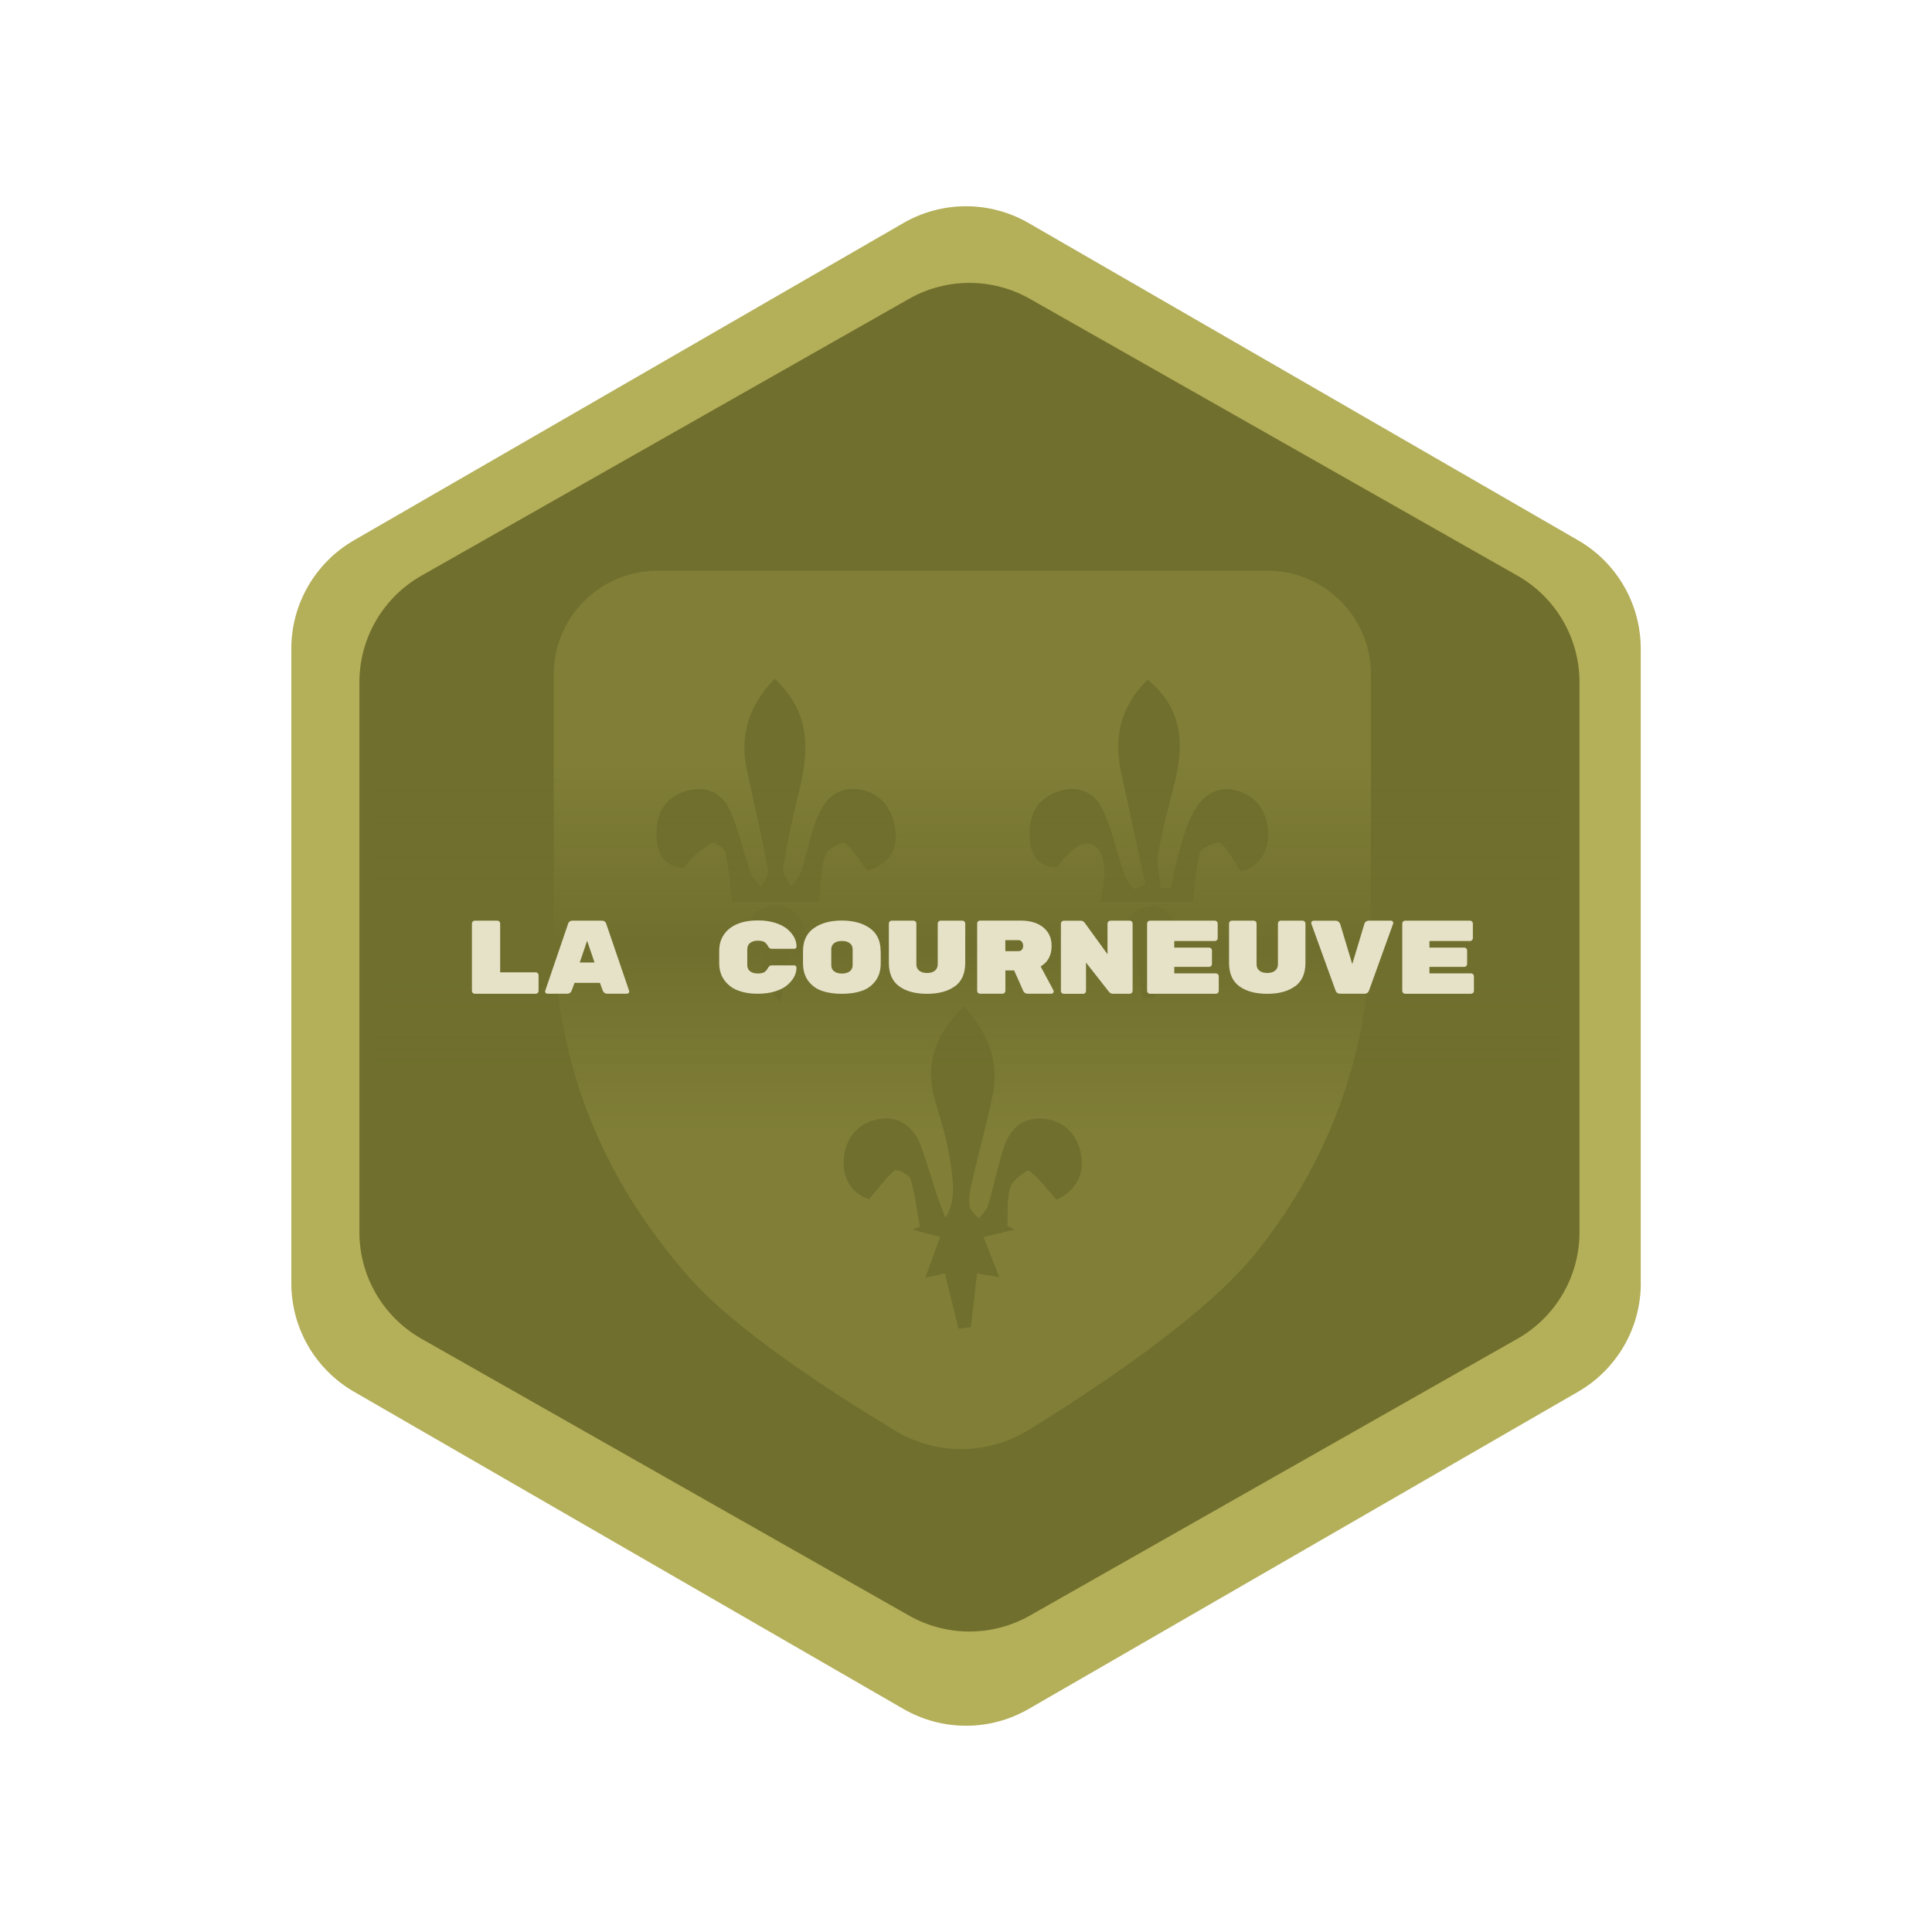 <?xml version="1.0" encoding="UTF-8"?><svg id="h" xmlns="http://www.w3.org/2000/svg" xmlns:xlink="http://www.w3.org/1999/xlink" viewBox="0 0 346.99 346.99"><defs><style>.r,.s{fill:#b4af59;}.t{fill:url(#q);}.u{fill:#e5e2c8;}.s{opacity:.24;}.v{fill:#706f2d;stroke:#b4af59;stroke-miterlimit:10;}</style><linearGradient id="q" x1="174.12" y1="203.14" x2="174.12" y2="137.06" gradientUnits="userSpaceOnUse"><stop offset="0" stop-color="#706f2d" stop-opacity="0"/><stop offset=".5" stop-color="#706f2d"/><stop offset="1" stop-color="#706f2d" stop-opacity="0"/></linearGradient></defs><g id="p"><g><path class="r" d="M294.68,230.47V116.52c0-8.04-4.29-15.46-11.25-19.48l-98.69-56.98c-6.96-4.02-15.53-4.02-22.49,0L63.57,97.04c-6.96,4.02-11.25,11.44-11.25,19.48v113.95c0,8.04,4.29,15.46,11.25,19.48l98.69,56.98c6.96,4.02,15.53,4.02,22.49,0l98.69-56.98c6.96-4.02,11.25-11.44,11.25-19.48Z"/><path class="v" d="M284.18,221.31V122.52c0-8.09-4.35-15.56-11.39-19.56l-87.57-49.72c-6.89-3.91-15.32-3.91-22.21,0l-87.57,49.72c-7.04,4-11.39,11.47-11.39,19.56v98.79c0,8.09,4.35,15.56,11.39,19.56l87.57,49.72c6.89,3.91,15.32,3.91,22.21,0l87.57-49.72c7.04-4,11.39-11.47,11.39-19.56Z"/><path class="s" d="M227.61,102.51H118.08c-10.29,0-18.63,8.34-18.63,18.63,0,14.88,.01,29.77-.01,44.65-.05,24.39,8.36,45.53,24.42,63.71,8.32,9.41,25.37,20.51,36.98,27.49,7.36,4.43,16.58,4.35,23.89-.16,12.65-7.79,31.99-20.72,40.93-31.92,9.39-11.76,15.74-25.02,18.73-39.8,.76-3.74,1.04-7.59,1.55-11.38,.02-.17,.05-.33,.07-.5,.14-.92,.21-1.85,.21-2.79v-49.32c0-10.29-8.34-18.63-18.63-18.63Zm-85.48,66.86c-.61,3.35-1.18,6.51-1.93,10.61-4.02-3.51-3.58-6.9-2.71-11.1-2,.77-3.25,1.25-4.5,1.74,2.61-1.97,0-6.93,5.13-7.74,6.38-1.01,5.58,4.74,9.3,8.1-2.65-.8-4.01-1.22-5.3-1.61Zm6.12-15.91c-.79,2.39-.78,5.05-1.2,8.45h-15.6c-.36-3.07-.55-5.97-1.15-8.79-.16-.77-1.99-1.98-2.37-1.77-1.91,1.06-3.59,2.53-5.09,4.46-3.07,.07-4.85-2.09-4.94-5.58-.1-3.91,1.28-6.99,5.4-8.18,3.53-1.02,6.37,.4,7.76,3.42,1.66,3.6,2.44,7.6,3.76,11.37,.32,.93,1.25,1.65,1.91,2.46,.44-1,1.4-2.1,1.23-2.98-1.12-5.91-2.44-11.79-3.76-17.66-1.44-6.39,.14-11.83,4.95-16.76,6.49,6.08,6.17,12.91,4.39,20.1-1.15,4.64-2.15,9.33-2.93,14.04-.16,.96,.98,2.14,1.53,3.21,.6-.92,1.43-1.77,1.76-2.77,1-3.07,1.58-6.3,2.74-9.3,1.3-3.38,3.57-6.02,7.69-5.39,4.14,.63,6.03,3.75,6.5,7.48,.51,4.02-2,6.2-5.03,7.16-1.45-1.91-2.51-3.78-4.07-5.03-.4-.33-3.12,1.04-3.46,2.06Zm41.48,62c-1.88-2.11-3.2-3.93-4.92-5.21-.29-.21-2.97,1.68-3.36,2.96-.67,2.17-.4,4.63-.52,6.96,.44,.22,.88,.43,1.33,.65-1.55,.37-3.1,.74-5.63,1.35,.93,2.34,1.81,4.57,2.85,7.21-1.27-.2-2.73-.44-4-.64-.37,3.19-.74,6.4-1.11,9.61-.74,.08-1.49,.17-2.23,.25-.8-3.28-1.61-6.56-2.43-9.91-.84,.19-2.11,.49-3.53,.81,.92-2.53,1.75-4.81,2.67-7.35-2.12-.55-3.55-.93-4.98-1.3l1.33-.55c-.51-2.86-.84-5.78-1.66-8.55-.23-.78-2.51-1.83-2.84-1.56-1.58,1.33-2.81,3.07-4.61,5.19-2.72-.84-4.81-3.34-4.56-7.12,.26-3.92,2.64-6.76,6.57-7.33,3.69-.53,6.21,1.78,7.39,5.11,1.46,4.14,2.54,8.42,4.32,12.69,2.06-3.3,1.32-7.02,.79-10.53-.53-3.49-1.59-6.92-2.6-10.32-1.98-6.64-.09-12.11,5.09-17.15,4.32,4.63,6.43,9.81,5.17,16.01-1.07,5.29-2.54,10.49-3.75,15.75-.31,1.34-.55,2.78-.38,4.11,.11,.81,1.07,1.51,1.64,2.26,.57-.76,1.41-1.44,1.66-2.29,1.06-3.54,1.77-7.18,2.93-10.68,1.14-3.45,3.69-5.45,7.42-4.93,3.9,.54,6.06,3.48,6.47,7,.43,3.65-1.7,6.32-4.51,7.48Zm19.51-46.02c-.65,3.43-1.26,6.62-1.86,9.8-.73,.02-1.46,.03-2.19,.05-.49-3.19-.97-6.37-1.51-9.88-.94,.28-2.3,.68-5.06,1.5,2.5-3.22,3.85-6.72,6.21-7.64,5.95-2.33,6.11,3.98,9.38,7.61-2.35-.68-3.72-1.08-4.96-1.44Zm13.62-12.91c-1.33-1.98-2.19-3.9-3.65-5.08-.51-.41-3.35,.73-3.65,1.64-.82,2.55-.86,5.35-1.31,8.85h-16.68c1.58-6.06,.68-10.47-2.45-10.44-1.84,.01-3.67,2.26-5.29,4.19-2.86,.18-4.7-1.73-4.89-5.02-.22-3.86,.95-7.02,4.99-8.48,3.51-1.26,6.51-.01,7.96,2.9,1.83,3.68,2.63,7.86,3.98,11.79,.35,1.01,1.08,1.9,1.64,2.84,.74-.29,1.48-.59,2.22-.88-1.46-6.7-2.92-13.41-4.38-20.11-1.38-6.34-.08-11.88,4.76-16.66,6.39,5.23,6.6,11.69,4.82,18.69-1.06,4.2-2.21,8.39-2.93,12.65-.33,1.95,.29,4.06,.47,6.1,.61,0,1.21,0,1.82,0,.43-1.96,.76-3.96,1.31-5.89,.67-2.37,1.28-4.82,2.36-7.01,1.51-3.08,3.93-5.51,7.69-4.73,3.75,.78,5.91,3.71,6.11,7.35,.2,3.65-1.58,6.49-4.92,7.31Z"/><rect class="t" x="67.7" y="137.06" width="212.86" height="66.08"/><g><path class="u" d="M89.83,174.63h6.39c.14,0,.26,.05,.36,.15,.1,.1,.15,.22,.15,.36v2.83c0,.14-.05,.26-.15,.36s-.22,.15-.36,.15h-10.95c-.14,0-.26-.05-.36-.15s-.15-.22-.15-.36v-12.11c0-.14,.05-.26,.15-.36,.1-.1,.22-.15,.36-.15h4.05c.14,0,.26,.05,.36,.15,.1,.1,.15,.22,.15,.36v8.77Z"/><path class="u" d="M101.85,178.47h-3.54c-.11,0-.21-.04-.29-.12-.08-.08-.12-.16-.12-.23s0-.13,.02-.17l4.09-11.98c.11-.41,.39-.62,.84-.62h5.21c.45,0,.73,.21,.84,.62l4.09,11.98s.02,.09,.02,.17-.04,.15-.12,.23-.18,.12-.29,.12h-3.54c-.4,0-.68-.21-.84-.64l-.47-1.31h-4.57l-.47,1.31c-.16,.43-.44,.64-.84,.64Zm4.93-5.6l-1.33-3.9-1.33,3.9h2.66Z"/><path class="u" d="M134.21,170.49v2.84c0,.48,.17,.86,.52,1.12,.34,.26,.79,.39,1.35,.39s.96-.08,1.21-.25,.46-.41,.63-.73c.17-.32,.39-.48,.67-.48h4.05c.11,0,.21,.04,.29,.12,.08,.08,.12,.17,.12,.29,0,1.14-.55,2.19-1.65,3.13-.55,.47-1.28,.85-2.19,1.13-.91,.29-1.99,.43-3.22,.43s-2.37-.19-3.38-.56c-1.02-.37-1.85-.98-2.48-1.83-.64-.85-.96-1.88-.96-3.12v-2.16c0-1.23,.32-2.27,.96-3.12,1.2-1.58,3.21-2.38,6.02-2.38,1.14,0,2.16,.15,3.07,.43,.91,.29,1.64,.67,2.19,1.13,1.1,.95,1.65,1.99,1.65,3.13,0,.11-.04,.21-.12,.29-.08,.08-.18,.12-.29,.12h-4.05c-.28,0-.5-.16-.67-.48-.17-.32-.38-.56-.63-.73s-.65-.25-1.21-.25-1.01,.13-1.35,.39c-.34,.26-.52,.63-.52,1.12Z"/><path class="u" d="M158.18,170.8v2.23c0,1.25-.31,2.3-.94,3.14s-1.44,1.44-2.46,1.79c-1.01,.35-2.21,.53-3.58,.53s-2.57-.18-3.58-.53c-1.01-.35-1.83-.95-2.46-1.79-.62-.84-.94-1.9-.94-3.18v-2.16c0-1.84,.65-3.22,1.94-4.13,1.29-.91,2.97-1.37,5.03-1.37s3.74,.46,5.03,1.37c1.29,.91,1.94,2.28,1.94,4.09Zm-8.88-.3v2.84c0,.48,.17,.86,.52,1.12s.81,.39,1.4,.39,1.05-.13,1.4-.4c.34-.27,.52-.64,.52-1.13v-2.8c0-.48-.17-.86-.52-1.12-.34-.27-.81-.4-1.4-.4s-1.05,.13-1.4,.39-.52,.63-.52,1.12Z"/><path class="u" d="M171.48,177.14c-1.23,.9-2.9,1.35-4.99,1.35s-3.76-.45-5-1.35-1.85-2.31-1.85-4.22v-7.07c0-.14,.05-.25,.15-.35,.1-.1,.22-.15,.36-.15h3.92c.14,0,.26,.05,.36,.15,.1,.1,.15,.21,.15,.35v7.33c0,.5,.17,.89,.52,1.16,.34,.27,.81,.41,1.4,.41s1.05-.13,1.4-.41c.34-.27,.52-.66,.52-1.16v-7.33c0-.13,.05-.25,.15-.35,.1-.1,.22-.15,.36-.15h3.92c.14,0,.26,.05,.36,.15s.15,.22,.15,.35v7.07c0,1.91-.62,3.32-1.85,4.22Z"/><path class="u" d="M189.2,177.89s.04,.12,.04,.21-.04,.17-.12,.25c-.08,.08-.18,.12-.29,.12h-4.25c-.37,0-.64-.16-.79-.47l-1.65-3.71h-1.57v3.67c0,.14-.05,.26-.15,.36s-.22,.15-.36,.15h-4.05c-.14,0-.26-.05-.36-.15-.1-.1-.15-.22-.15-.36v-12.11c0-.14,.05-.26,.15-.36s.22-.15,.36-.15h7.29c1.71,0,3.07,.41,4.07,1.22,1,.81,1.5,1.92,1.5,3.32,0,1.7-.66,2.93-1.97,3.69l2.31,4.31Zm-8.64-9.05v1.99h2.34c.28,0,.49-.09,.64-.27,.15-.18,.22-.41,.22-.68s-.07-.52-.22-.72-.36-.31-.65-.31h-2.34Z"/><path class="u" d="M199.42,165.35h3.49c.14,0,.26,.05,.36,.15s.15,.22,.15,.36v12.11c0,.14-.05,.26-.15,.36-.1,.1-.22,.15-.36,.15h-3.02c-.3,0-.55-.13-.75-.39l-4.09-5.21v5.1c0,.14-.05,.26-.15,.36s-.22,.15-.36,.15h-3.49c-.14,0-.26-.05-.36-.15-.1-.1-.15-.22-.15-.36v-12.11c0-.14,.05-.26,.15-.36s.22-.15,.36-.15h3.04c.3,0,.54,.12,.73,.38l4.09,5.64v-5.51c0-.14,.05-.26,.15-.36,.1-.1,.22-.15,.36-.15Z"/><path class="u" d="M210.9,174.82h7.48c.14,0,.26,.05,.36,.15s.15,.22,.15,.36v2.64c0,.14-.05,.26-.15,.36-.1,.1-.22,.15-.36,.15h-11.85c-.14,0-.26-.05-.36-.15-.1-.1-.15-.22-.15-.36v-12.11c0-.14,.05-.26,.15-.36s.22-.15,.36-.15h11.66c.14,0,.26,.05,.36,.15s.15,.22,.15,.36v2.64c0,.14-.05,.26-.15,.36s-.22,.15-.36,.15h-7.29v1.18h6.26c.14,0,.26,.05,.36,.15s.15,.22,.15,.36v2.44c0,.14-.05,.26-.15,.36s-.22,.15-.36,.15h-6.26v1.18Z"/><path class="u" d="M232.58,177.14c-1.23,.9-2.9,1.35-4.99,1.35s-3.76-.45-5-1.35-1.85-2.31-1.85-4.22v-7.07c0-.14,.05-.25,.15-.35,.1-.1,.22-.15,.36-.15h3.92c.14,0,.26,.05,.36,.15,.1,.1,.15,.21,.15,.35v7.33c0,.5,.17,.89,.52,1.16,.34,.27,.81,.41,1.4,.41s1.05-.13,1.4-.41c.34-.27,.52-.66,.52-1.16v-7.33c0-.13,.05-.25,.15-.35,.1-.1,.22-.15,.36-.15h3.92c.14,0,.26,.05,.36,.15s.15,.22,.15,.35v7.07c0,1.91-.62,3.32-1.85,4.22Z"/><path class="u" d="M245.86,165.35h3.96c.11,0,.21,.04,.29,.12,.08,.08,.12,.16,.12,.23s0,.14-.02,.19l-4.31,11.96c-.14,.41-.42,.62-.84,.62h-4.37c-.41,0-.69-.19-.82-.56l-4.35-12.01s-.02-.11-.02-.19,.04-.15,.12-.23c.08-.08,.18-.12,.29-.12h3.96c.22,0,.41,.07,.55,.2,.14,.13,.24,.27,.29,.42l2.16,7.18,2.16-7.18c.11-.41,.39-.62,.84-.62Z"/><path class="u" d="M256.73,174.82h7.48c.14,0,.26,.05,.36,.15s.15,.22,.15,.36v2.64c0,.14-.05,.26-.15,.36-.1,.1-.22,.15-.36,.15h-11.85c-.14,0-.26-.05-.36-.15-.1-.1-.15-.22-.15-.36v-12.11c0-.14,.05-.26,.15-.36s.22-.15,.36-.15h11.66c.14,0,.26,.05,.36,.15s.15,.22,.15,.36v2.64c0,.14-.05,.26-.15,.36s-.22,.15-.36,.15h-7.29v1.18h6.26c.14,0,.26,.05,.36,.15s.15,.22,.15,.36v2.44c0,.14-.05,.26-.15,.36s-.22,.15-.36,.15h-6.26v1.18Z"/></g></g></g></svg>